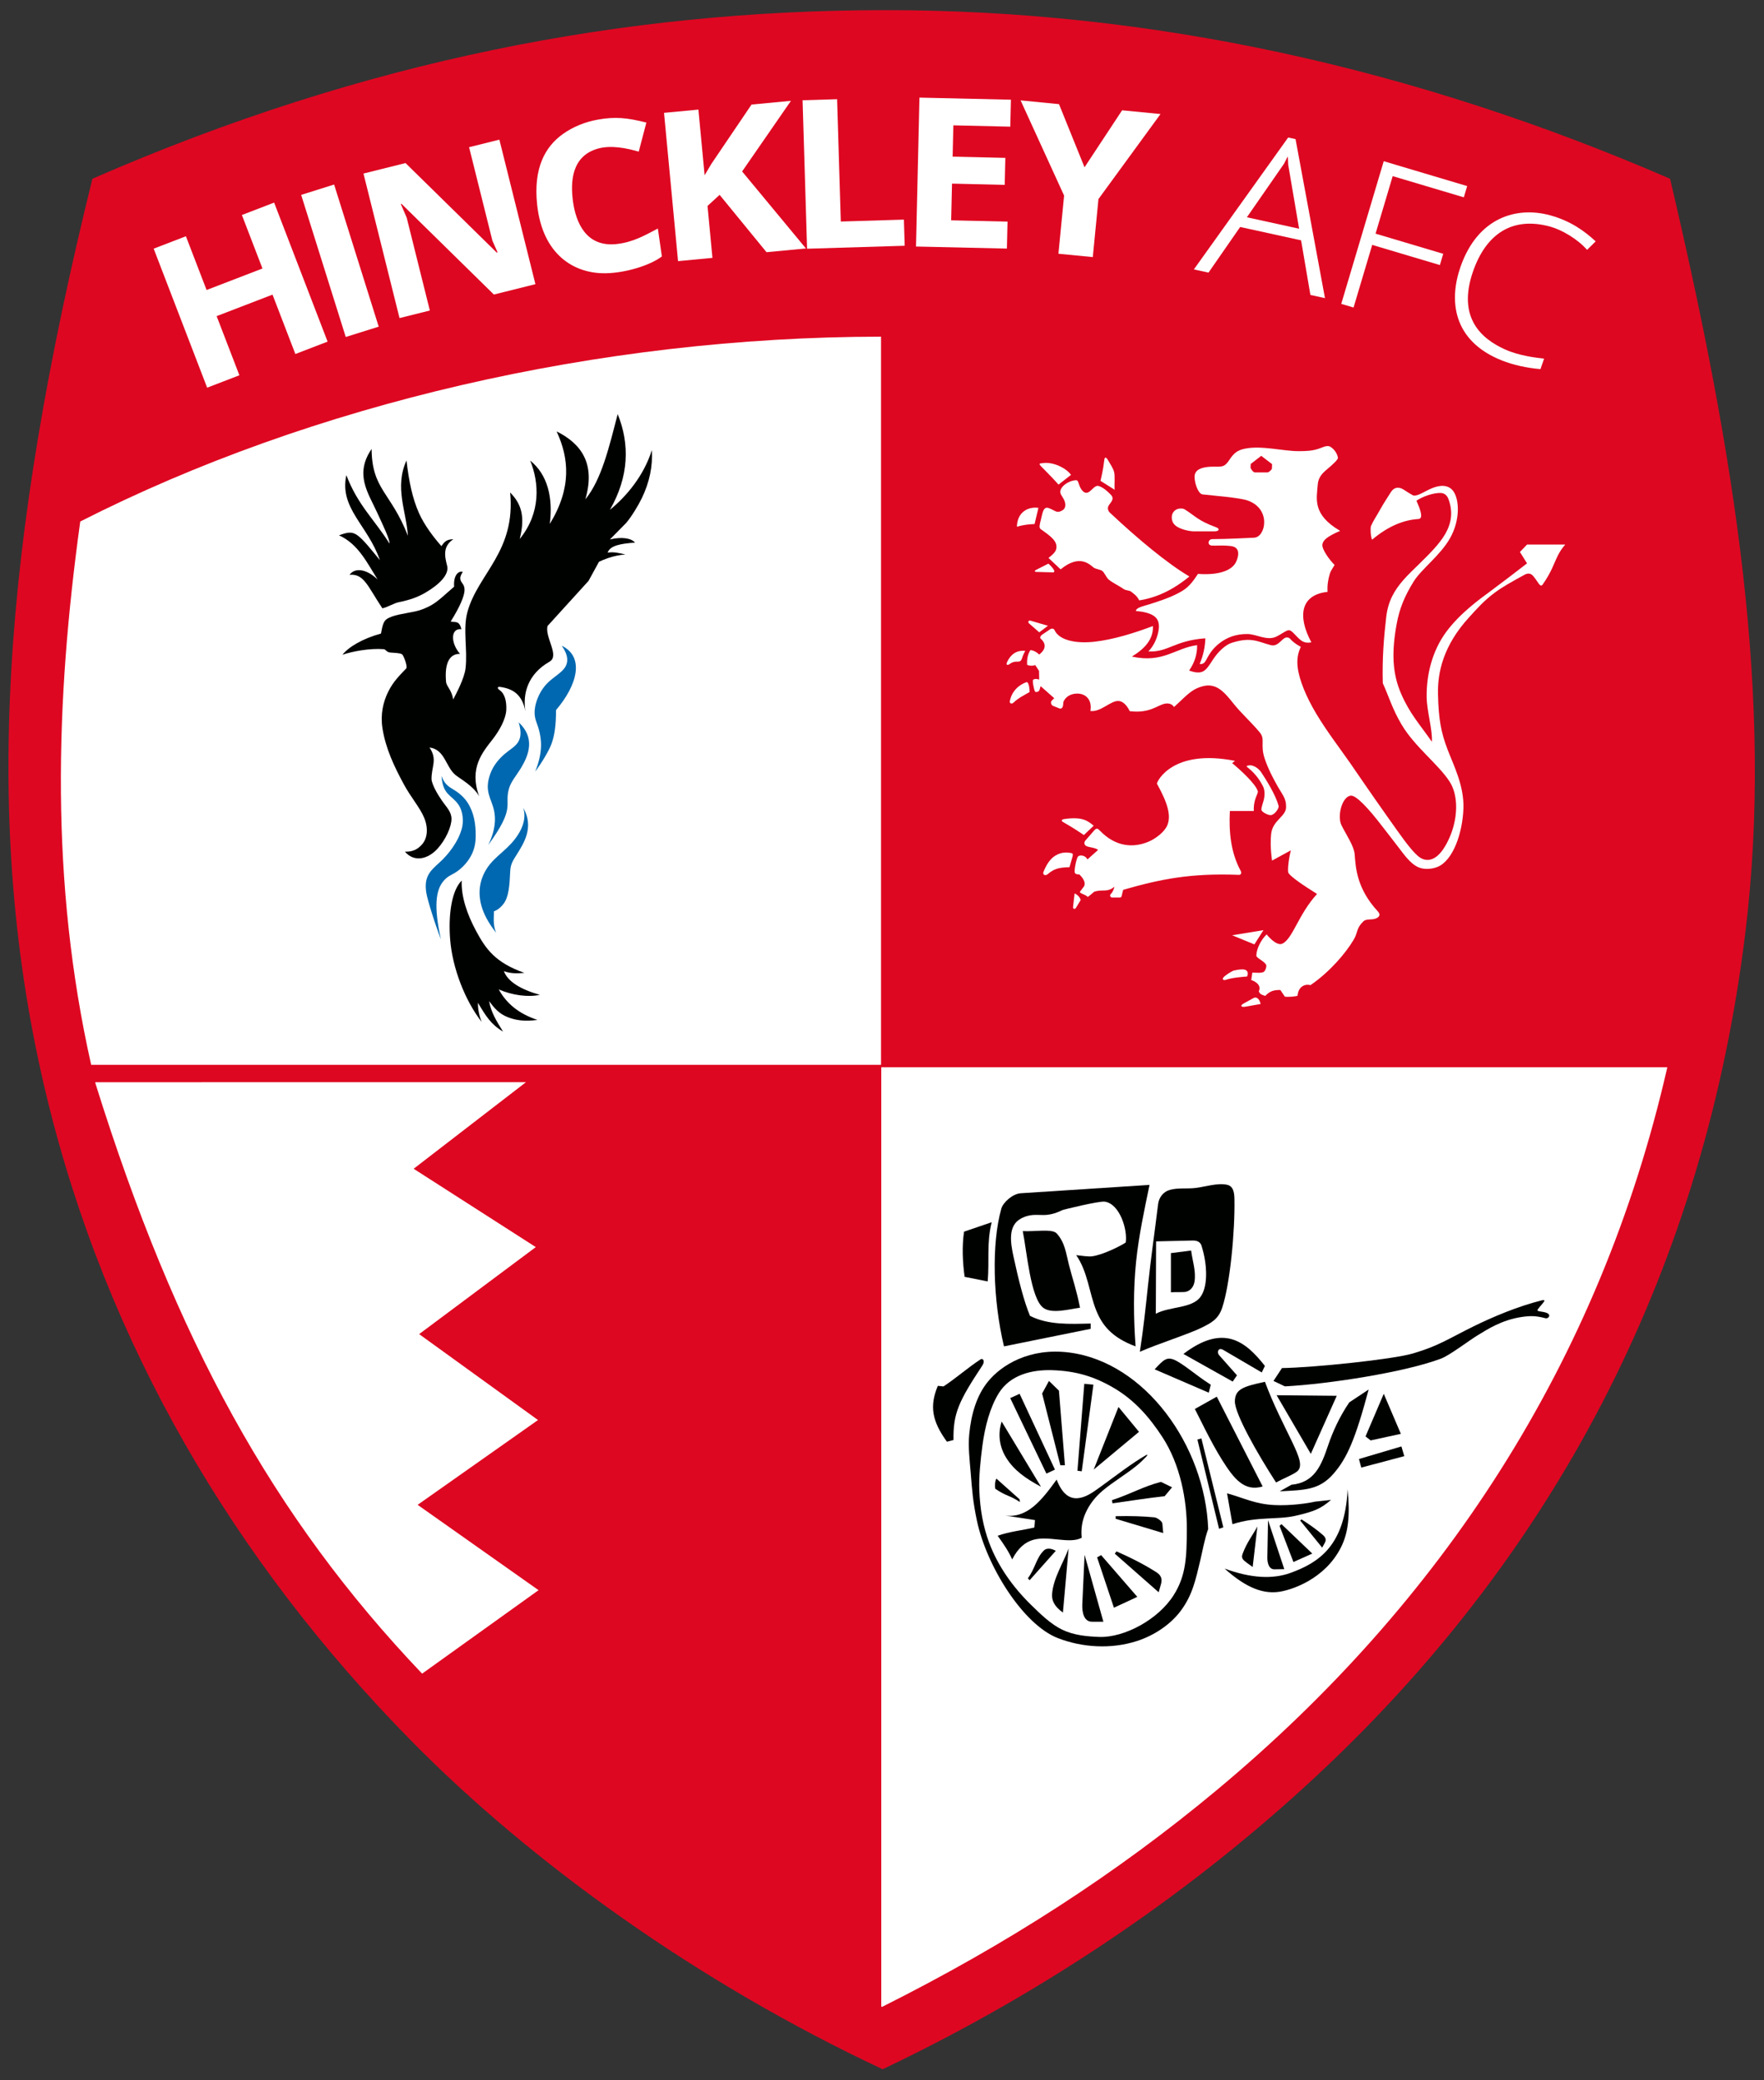 <?xml version="1.0" encoding="UTF-8" standalone="no"?>
<!-- Created with Inkscape (http://www.inkscape.org/) -->

<svg
   xmlns:dc="http://purl.org/dc/elements/1.1/"
   xmlns:cc="http://creativecommons.org/ns#"
   xmlns:rdf="http://www.w3.org/1999/02/22-rdf-syntax-ns#"
   xmlns:svg="http://www.w3.org/2000/svg"
   xmlns="http://www.w3.org/2000/svg"
   xmlns:sodipodi="http://sodipodi.sourceforge.net/DTD/sodipodi-0.dtd"
   xmlns:inkscape="http://www.inkscape.org/namespaces/inkscape"
   width="257"
   height="303"
   viewBox="0 0 257 303"
   id="svg2"
   version="1.1"
   inkscape:version="0.91 r13725"
   sodipodi:docname="hinckley afc.svg">
  <rect x="0" y="0" width="257" height="303" fill="#333333" stroke="none"/>
  <defs
     id="defs4" />
  <sodipodi:namedview
     id="base"
     pagecolor="#ffffff"
     bordercolor="#666666"
     borderopacity="1.0"
     inkscape:pageopacity="0.0"
     inkscape:pageshadow="2"
     inkscape:zoom="0.7"
     inkscape:cx="570.65152"
     inkscape:cy="171.24159"
     inkscape:document-units="px"
     inkscape:current-layer="layer1"
     showgrid="false"
     units="px"
     inkscape:window-width="1280"
     inkscape:window-height="744"
     inkscape:window-x="-4"
     inkscape:window-y="-4"
     inkscape:window-maximized="1" />
  <g
     inkscape:label="Layer 1"
     inkscape:groupmode="layer"
     id="layer1"
     transform="translate(0,-749.362)">
    <g
       id="g3349"
       transform="matrix(0.529,0,0,0.529,-28.998,678.112)">
      <path
         inkscape:connector-curvature="0"
         id="path3351"
         style="fill:#de0721;fill-rule:evenodd"
         d="m 80.263,183.908 c 75.238,-32.858 146.905,-46.343 217.911,-46.428 73.661,-0.088 146.178,15.896 216.596,46.428 18.144,77.18 28.561,143.872 20.7,207.838 -11.084,90.184 -50.406,168.845 -118.076,231.907 -33.048,30.797 -73.29,58.796 -119.483,80.757 C 246.919,680.536 200.888,647.328 168.07,613.971 119.244,564.345 84.12,504.676 67.634,436.438 49.505,361.39 55.624,283.751 80.263,183.908 Z" />
      <path
         inkscape:connector-curvature="0"
         id="path3353"
         style="fill:#ffffff;fill-rule:evenodd"
         d="m 81.034,432.656 118.646,-0.013 -30.941,23.842 33.639,21.568 -32.124,23.958 32.732,23.656 -33.149,23.348 33.303,23.498 -32.069,22.982 C 129.935,552.299 103.175,503.56 81.158,433.171 l -0.124,-0.515 z" />
      <path
         inkscape:connector-curvature="0"
         id="path3355"
         style="fill:#ffffff;fill-rule:evenodd"
         d="m 297.526,428.543 216.485,0 c -18.634,81.616 -62.524,147.765 -124.187,199.096 -27.404,22.812 -57.552,42.329 -92.089,59.608 l -0.209,-0.102 0,-258.602 z" />
      <path
         inkscape:connector-curvature="0"
         id="path3357"
         style="fill:#ffffff;fill-rule:evenodd"
         d="m 297.462,227.385 0,200.485 -217.537,0 c -11.296,-50.327 -9.917,-99.679 -3.007,-149.597 63.694,-32.365 142.825,-50.823 220.544,-50.889 z" />
      <g
         id="g3359">
        <g
           id="g3361">
          <path
             inkscape:connector-curvature="0"
             id="path3363"
             style="fill:#000200;fill-rule:evenodd"
             d="m 331.318,505.39 23.88,-4.833 0.004,-1.459 c -5.817,0.137 -11.674,0.439 -16.716,-2.114 -1.695,-4.117 -3.116,-9.705 -4.585,-16.52 -0.789,-3.66 -1.489,-8.229 1.959,-10.192 0.89,-0.507 1.592,-0.76 2.646,-0.96 1.053,-0.2 2.302,-0.111 3.658,-0.094 1.508,0.019 3.244,-0.361 5.158,-1.321 0.327,-0.164 10.23,-2.588 11.771,-2.356 4.113,0.619 6.312,7.708 5.753,11.261 -1.662,1.089 -6.508,3.47 -9.368,3.799 -0.837,0.096 -2.782,-0.139 -4.27,-0.334 3.209,4.601 3.566,10.399 5.528,15.243 1.575,3.889 4.152,7.418 10.832,9.88 -0.575,-7.946 -0.643,-15.696 0.139,-23.311 0.734,-7.154 2.256,-14.189 3.702,-21.155 l -35.481,2.305 c -2.237,0.145 -4.867,2.547 -5.339,4.227 -2.744,9.76 -2.314,25.146 0.732,37.931 z" />
          <path
             inkscape:connector-curvature="0"
             id="path3365"
             style="fill:#000200;fill-rule:evenodd"
             d="m 327.937,471.205 c -1.438,5.826 -0.602,10.472 -1.099,16.298 l -6.356,-1.26 c -0.55,-4.022 -0.759,-8.418 -0.157,-12.441 l 7.612,-2.598 z" />
          <path
             inkscape:connector-curvature="0"
             id="path3367"
             style="fill:#000200;fill-rule:evenodd"
             d="m 336.491,473.645 c 1.142,5.609 2.142,18.588 5.7,21.157 2.386,1.722 7.213,0.304 10.073,-0.055 -0.971,-4.956 -2.068,-7.936 -3.068,-11.871 -0.778,-3.06 -1.046,-6.064 -3.367,-8.601 -1.235,-1.349 -6.226,-0.42 -9.338,-0.63 z" />
          <path
             inkscape:connector-curvature="0"
             id="path3369"
             style="fill:#000200;fill-rule:evenodd"
             d="m 368.743,506.872 c 1.004,-6.503 1.58,-12.015 2.22,-18.066 0.797,-7.538 1.854,-14.824 2.802,-22.562 0.228,-1.857 1.417,-3.425 3.217,-3.937 2.26,-0.642 4.775,-0.249 7.147,-0.543 2.688,-0.333 6.023,-1.439 8.626,-0.874 1.747,0.379 2.007,2.151 2.04,3.937 0.165,8.916 -1.207,23.395 -3.374,29.92 -1.07,3.222 -3.115,4.205 -5.569,5.444 -3.458,1.746 -12.232,4.519 -17.11,6.682 z m 4.473,-30.392 -0.078,19.92 c 3.845,-2.047 9.83,-1.407 12.242,-4.567 1.036,-1.357 1.493,-3.356 1.586,-5.441 0.19,-4.267 -0.964,-7.715 -1.194,-8.574 -0.241,-0.902 -0.892,-1.613 -2.511,-1.575 l -10.045,0.236 z" />
          <path
             inkscape:connector-curvature="0"
             id="path3371"
             style="fill:#000200;fill-rule:evenodd"
             d="m 377.297,479.708 0,10.787 c 1.439,-0.079 2.822,-0.015 3.767,-0.079 1.127,-0.076 2.463,-1.004 2.746,-2.913 0.427,-2.878 -0.576,-5.617 -0.942,-8.503 l -5.572,0.709 z" />
        </g>
        <g
           id="g3373">
          <g
             id="g3375">
            <path
               inkscape:connector-curvature="0"
               id="path3377"
               style="fill:#000200;fill-rule:evenodd"
               d="m 326.912,515.079 c -3.122,3.822 -4.639,8.995 -5.164,14.552 -0.324,3.426 0.122,7.077 0.407,10.568 0.392,4.784 0.594,7.922 1.727,13.235 2.657,12.466 12.679,28.54 22.254,32.265 6.711,2.611 14.655,3.119 21.777,0.826 4.873,-1.569 9.31,-4.615 12.06,-8.284 3.285,-4.382 4.128,-8.611 5.381,-13.794 0.536,-2.217 1.221,-6.084 2.212,-8.799 -0.859,-22.857 -17.346,-45.919 -38.292,-48.573 -10.954,-1.387 -18.663,3.473 -22.363,8.003 z m -2.379,29.988 c -0.147,-3.901 0.302,-8.125 0.832,-12.21 0.707,-5.451 2.118,-10.659 4.493,-14.53 3.159,-5.148 9.209,-6.557 14.709,-6.387 6.628,0.204 11.734,1.783 17.086,4.94 5.712,3.37 9.801,8.114 13.31,13.5 4.96,7.612 6.765,17.492 6.72,25.423 -0.043,7.602 -0.221,12.65 -3.584,18.009 -4.342,6.92 -13.803,11.81 -20.506,11.573 -3.387,-0.12 -7.001,-0.446 -10.199,-1.978 -3.199,-1.532 -6.058,-4.352 -8.632,-6.87 -5.068,-4.958 -9.102,-10.671 -11.512,-17.066 -1.702,-4.519 -2.528,-9.409 -2.717,-14.405 z" />
            <path
               inkscape:connector-curvature="0"
               id="path3379"
               style="fill:#000200;fill-rule:evenodd"
               d="m 331.541,551.959 c 6.23,0.84 10.152,-4.193 14.281,-9.887 1.515,3.914 3.486,5.259 5.715,5.123 2.137,-0.13 4.054,-1.444 6.438,-3.18 3.973,-2.894 8.741,-6.578 12.486,-8.69 0.432,-0.243 0.477,-0.023 0,0.47 -0.793,0.819 -1.55,1.572 -2.41,2.282 -3.073,2.534 -6.55,4.517 -9.518,7.008 -2.13,1.788 -3.633,3.792 -4.665,6.014 -0.957,2.061 -1.406,4.354 -1.141,6.981 -3.346,1.825 -9.178,-0.692 -13.457,0.606 -2.089,0.634 -4.033,2.141 -5.689,5.359 -0.903,-2.092 -2.471,-4.421 -4.002,-6.514 3.296,-1.178 6.827,-1.491 10.122,-2.275 0.052,-0.68 0.105,-1.36 0.157,-2.04 -2.772,-0.418 -5.545,-0.837 -8.318,-1.256 z" />
            <path
               inkscape:connector-curvature="0"
               id="path3381"
               style="fill:#000200;fill-rule:evenodd"
               d="m 335.706,548.248 c 0,-0.289 -0.079,-0.459 -0.079,-0.748 l -6.395,-5.708 c -0.432,0.709 -0.432,2.126 -0.314,2.795 3.257,2.205 3.845,1.693 6.788,3.661 z" />
            <path
               inkscape:connector-curvature="0"
               id="path3383"
               style="fill:#000200;fill-rule:evenodd"
               d="m 330.683,526.084 10.829,17.952 c -4.198,-2.27 -7.416,-4.473 -9.613,-8.031 -1.75,-2.834 -2.381,-6.338 -1.216,-9.921 z" />
            <path
               inkscape:connector-curvature="0"
               id="path3385"
               style="fill:#000200;fill-rule:evenodd"
               d="m 333.038,519.628 9.966,20.786 2.354,-1.102 -9.731,-20.865 -2.589,1.181 z" />
            <path
               inkscape:connector-curvature="0"
               id="path3387"
               style="fill:#000200;fill-rule:evenodd"
               d="m 353.441,515.691 -1.883,23.936 1.177,0.157 3.217,-23.857 -2.511,-0.236 z" />
            <path
               inkscape:connector-curvature="0"
               id="path3389"
               style="fill:#000200;fill-rule:evenodd"
               d="m 346.849,538.13 1.256,0 -1.648,-20.55 -2.747,-2.677 -1.883,3.465 5.022,19.762 z" />
            <path
               inkscape:connector-curvature="0"
               id="path3391"
               style="fill:#000200;fill-rule:evenodd"
               d="m 362.857,522.068 -6.827,17.243 12.477,-10.393 -5.65,-6.85 z" />
            <path
               inkscape:connector-curvature="0"
               id="path3393"
               style="fill:#000200;fill-rule:evenodd"
               d="m 361.053,547.736 0.157,0.866 c 4.787,-0.656 9.73,-1.47 14.361,-1.968 l 2.041,-2.441 -3.061,-1.496 c -4.913,1.28 -8.126,3.252 -13.498,5.039 z" />
            <path
               inkscape:connector-curvature="0"
               id="path3395"
               style="fill:#000200;fill-rule:evenodd"
               d="m 362.073,552.145 0,0.709 13.105,3.937 -0.235,-2.598 c -0.063,-0.695 -1.504,-1.665 -2.197,-1.732 -2.982,-0.288 -6.435,-0.42 -10.672,-0.315 z" />
            <path
               inkscape:connector-curvature="0"
               id="path3397"
               style="fill:#000200;fill-rule:evenodd"
               d="m 361.838,562.46 12.085,10.629 0.628,-2.205 c 0.578,-2.03 -0.505,-2.846 -1.491,-3.464 -3.348,-2.099 -6.853,-3.884 -10.751,-5.59 l -0.471,0.63 z" />
            <path
               inkscape:connector-curvature="0"
               id="path3399"
               style="fill:#000200;fill-rule:evenodd"
               d="m 356.973,563.483 4.63,13.858 6.435,-2.992 -9.966,-11.495 -1.099,0.629 z" />
            <path
               inkscape:connector-curvature="0"
               id="path3401"
               style="fill:#000200;fill-rule:evenodd"
               d="m 353.52,562.775 5.179,18.424 -3.139,0 c -2.249,0 -2.768,-2.631 -2.668,-4.803 l 0.628,-13.621 z" />
            <path
               inkscape:connector-curvature="0"
               id="path3403"
               style="fill:#000200;fill-rule:evenodd"
               d="m 349.125,561.043 -1.57,17.637 c -2.485,-1.785 -3.108,-3.438 -2.982,-5.118 0.326,-4.329 3.034,-8.451 4.551,-12.519 z" />
            <path
               inkscape:connector-curvature="0"
               id="path3405"
               style="fill:#000200;fill-rule:evenodd"
               d="m 345.594,561.673 -7.22,8.11 -0.471,-0.551 c 2.014,-2.677 2.276,-5.579 4.394,-7.638 0.696,-0.676 1.857,-0.709 3.296,0.079 z" />
          </g>
          <path
             inkscape:connector-curvature="0"
             id="path3407"
             style="fill:#000200;fill-rule:evenodd"
             d="m 317.417,531.166 c -0.106,-7.311 1.399,-10.602 7.925,-20.477 0.872,-1.319 0.137,-2.126 -0.471,-1.73 -3.458,2.25 -6.644,5.101 -10.201,7.454 l -1.569,-0.157 c -2.311,5.508 -1.643,9.69 2.511,15.381 l 1.804,-0.471 z" />
        </g>
        <g
           id="g3409">
          <path
             inkscape:connector-curvature="0"
             id="path3411"
             style="fill:#000200;fill-rule:evenodd"
             d="m 387.724,518.139 -14.909,-6.434 c 2.511,-2.727 3.37,-3.476 5.493,-2.591 0.587,0.245 2.153,1.207 3.817,2.442 2.329,1.729 4.004,3.03 6.149,4.384 l -0.549,2.198 z" />
          <path
             inkscape:connector-curvature="0"
             id="path3413"
             style="fill:#000200;fill-rule:evenodd"
             d="m 394.315,515.079 -13.575,-7.609 c 11.025,-8.387 17.088,-3.495 22.442,3.295 l -0.863,1.804 -10.593,-6.2 c -1.446,-0.847 -1.8,0.713 -1.177,1.414 l 4.944,5.571 -1.177,1.726 z" />
          <path
             inkscape:connector-curvature="0"
             id="path3415"
             style="fill:#000200;fill-rule:evenodd"
             d="m 384.595,531.044 5.964,24.566 1.177,-0.394 -6.043,-24.487 -1.099,0.315 z" />
          <path
             inkscape:connector-curvature="0"
             id="path3417"
             style="fill:#000200;fill-rule:evenodd"
             d="m 389.931,519.234 12.634,24.723 c -5.118,1.538 -8.006,-2.276 -11.134,-7.232 -3.22,-5.103 -6.51,-12.187 -7.543,-14.105 l 6.043,-3.385 z" />
          <path
             inkscape:connector-curvature="0"
             id="path3419"
             style="fill:#000200;fill-rule:evenodd"
             d="m 406.254,542.855 c -5.103,-7.857 -11.379,-18.901 -11.343,-22.327 0.036,-3.37 2.283,-4.091 8.283,-5.388 2.345,6.331 5.19,11.756 7.384,16.324 2.127,4.427 3.192,7.154 1.326,8.478 -1.277,0.906 -3.453,1.732 -5.65,2.913 z" />
          <path
             inkscape:connector-curvature="0"
             id="path3421"
             style="fill:#000200;fill-rule:evenodd"
             d="m 406.411,518.84 9.417,16.141 7.141,-15.983 -16.558,-0.158 z" />
          <path
             inkscape:connector-curvature="0"
             id="path3423"
             style="fill:#000200;fill-rule:evenodd"
             d="m 431.758,517.265 c -3.708,13.844 -5.982,18.939 -9.684,23.19 -3.942,4.525 -7.911,4.474 -14.799,4.84 l 3.217,-1.811 c 6.34,-0.598 8.218,-5.248 10.116,-10.883 1.194,-3.546 3.086,-7.803 5.814,-11.793 l 5.336,-3.543 z" />
          <path
             inkscape:connector-curvature="0"
             id="path3425"
             style="fill:#000200;fill-rule:evenodd"
             d="m 435.917,518.446 -5.022,11.732 1.413,1.102 8.318,-1.811 -4.708,-11.023 z" />
          <path
             inkscape:connector-curvature="0"
             id="path3427"
             style="fill:#000200;fill-rule:evenodd"
             d="m 440.782,532.934 0.785,2.677 -11.849,3.15 -0.628,-2.362 11.692,-3.464 z" />
          <path
             inkscape:connector-curvature="0"
             id="path3429"
             style="fill:#000200;fill-rule:evenodd"
             d="m 392.756,545.846 1.491,8.504 c 6.776,-2.199 12.335,-1.175 17.305,-2.305 5.293,-1.204 7.052,-2.001 9.847,-4.388 l -4.42,0.484 c -1.787,0.425 -6.682,1.167 -11.255,0.933 -5.213,-0.267 -8.326,-1.934 -12.968,-3.228 z" />
          <path
             inkscape:connector-curvature="0"
             id="path3431"
             style="fill:#000200;fill-rule:evenodd"
             d="m 407.882,511.36 -2.336,3.543 3.139,1.496 c 11.729,-0.6 33.068,-3.866 43.05,-7.663 2.382,-0.906 7.596,-4.933 10.239,-6.526 2.399,-1.446 6.382,-4.081 11.865,-4.906 2.48,-0.372 4.041,-0.351 6.625,0.34 0.739,0.198 1.604,-0.834 0.512,-1.393 -0.559,-0.287 -1.405,-0.392 -2.058,-0.497 -0.839,-0.136 -0.844,-0.271 -0.223,-1.018 l 1.13,-1.359 c 0.679,-0.817 0.184,-0.806 -0.404,-0.66 -6.623,1.651 -13.626,4.626 -18.748,7.147 -7.019,3.455 -9.559,5.362 -16.741,7.479 -5.561,1.639 -27.383,3.893 -36.051,4.016 z" />
        </g>
        <g
           id="g3433">
          <path
             inkscape:connector-curvature="0"
             id="path3435"
             style="fill:#000200;fill-rule:evenodd"
             d="m 412.91,553.354 6.044,7.446 0.756,-1.378 c 0.528,-0.962 -0.048,-1.672 -0.578,-2.127 -1.801,-1.543 -3.724,-2.914 -5.887,-4.273 l -0.335,0.332 z" />
          <path
             inkscape:connector-curvature="0"
             id="path3437"
             style="fill:#000200;fill-rule:evenodd"
             d="m 407.214,554.8 3.827,9.957 5.189,-2.323 -8.489,-8.107 -0.527,0.472 z" />
          <path
             inkscape:connector-curvature="0"
             id="path3439"
             style="fill:#000200;fill-rule:evenodd"
             d="m 404.043,553.237 4.477,13.486 -2.69,0.049 c -1.525,0.028 -1.969,-1.684 -1.978,-3.159 l 0.191,-10.377 z" />
          <path
             inkscape:connector-curvature="0"
             id="path3441"
             style="fill:#000200;fill-rule:evenodd"
             d="m 401.115,554.987 -1.3,11.15 c -0.651,-0.481 -2.354,-1.634 -2.653,-2.088 -0.437,-0.664 -0.285,-1.098 -0.057,-1.707 1.126,-3.002 2.674,-4.909 4.01,-7.355 z" />
          <path
             inkscape:connector-curvature="0"
             id="path3443"
             style="fill:#000200;fill-rule:evenodd"
             d="m 425.972,544.739 c 0.69,7.258 0.189,11.949 -1.833,15.971 -4.448,8.849 -13.745,11.8 -17.116,12.264 -5.157,0.71 -9.914,-1.924 -14.934,-6.4 7.278,2.674 13.26,2.952 18.135,1.184 7.86,-2.849 14.977,-7.501 15.748,-23.02 z" />
        </g>
      </g>
      <g
         id="g3445">
        <path
           inkscape:connector-curvature="0"
           id="path3447"
           style="fill:#000200;fill-rule:evenodd"
           d="m 166.77,261.465 c 0.658,5.715 1.607,10.365 3.429,14.476 1.51,3.406 4.138,6.797 6.182,9.108 0.844,-1.179 1.374,-1.851 3.288,-1.896 -2.925,1.969 -2.411,4.584 -1.706,7.337 0.598,2.335 -2.044,5.085 -6.039,7.41 -2.172,1.264 -4.388,2.007 -7.217,2.578 -1.451,0.292 -2.871,1.292 -4.579,1.706 -4.002,-5.991 -5.055,-9.618 -9.039,-9.228 1.223,-1.769 4.216,-2.021 7.714,1.265 -2.898,-4.574 -5.323,-9.758 -10.625,-12.142 2.424,-0.883 3.585,-1.103 5.156,0.051 1.571,1.154 3.553,3.682 6.103,6.778 -3.33,-9.652 -11.209,-14.25 -9.233,-23.397 3.121,8.219 7.757,12.268 11.888,18.844 0.073,-1.165 -1.574,-4.584 -3.506,-8.756 -2.484,-5.364 -6.123,-10.414 -1.426,-17.296 0.088,11.21 5.356,11.934 9.992,23.902 -0.421,-6.745 -3.749,-13.363 -0.38,-20.74 z" />
        <path
           inkscape:connector-curvature="0"
           id="path3449"
           style="fill:#000200;fill-rule:evenodd"
           d="m 182.266,292.123 c -0.487,0.835 -0.709,1.325 -0.69,1.825 0.048,1.277 1.266,1.427 1.176,3.321 -0.073,1.542 -1.177,4.34 -3.811,8.535 1.213,0.335 2.363,-0.394 2.949,2.133 -2.959,-0.381 -3.053,3.736 -0.377,6.778 -3.363,-0.041 -4.276,3.396 -3.824,7.928 0.359,1.323 1.545,2.127 1.942,4.618 0.761,-1.449 3.071,-5.724 3.407,-8.592 0.599,-5.114 -0.8,-10.78 0.533,-15.562 2.935,-10.524 13.319,-16.575 11.746,-32.818 3.101,3.133 4.193,6.644 2.635,12.8 5.899,-7.258 5.355,-15.54 2.886,-21.585 4.758,3.807 6.327,10.123 5.396,17.443 6.082,-9.977 5.297,-18.092 1.882,-25.475 6.72,3.336 10.808,8.837 7.906,18.698 4.478,-5.428 6.569,-14.468 8.91,-23.467 3.378,8.319 3.106,17.198 -2.133,26.353 4.539,-3.681 9.349,-9.411 11.545,-16.439 0.267,4.45 -0.648,8.845 -2.742,13.191 -1.039,2.158 -2.85,5.095 -4.289,6.816 l -4.515,4.589 c 3.305,-0.795 5.94,-0.334 6.902,0.878 -3.974,0.272 -6.903,0.816 -7.529,2.761 1.673,-0.293 3.221,0.126 4.894,0.502 -3.535,0.251 -6.255,1.548 -7.279,2.008 l -2.886,5.271 -11.294,12.424 c -0.765,3.161 3.435,8.168 0.541,9.823 -5.955,3.405 -7.411,8.763 -6.627,13.583 -0.919,-4.435 -3.258,-6.141 -7.028,-6.652 -0.657,-0.089 -0.839,0.37 -0.078,0.887 1.447,0.983 1.953,3.135 1.837,5.468 -0.126,2.532 -1.905,5.69 -3.726,8.035 -2.841,3.659 -6.573,7.946 -3.743,15.727 -1.654,-2.945 -5.319,-4.847 -6.552,-5.882 -2.705,-2.272 -2.884,-7.016 -7.125,-7.545 2.317,3.409 0.439,5.316 0.565,8.914 0.28,1.542 1.481,3.727 2.928,5.815 1.125,1.624 2.536,2.919 2.565,4.887 0.031,2.11 -1.575,5.765 -3.864,8.261 -2.593,2.829 -6.359,3.849 -8.972,0.798 2.225,0.105 3.645,-0.73 4.802,-2.094 1.386,-1.633 1.691,-4.343 0.518,-7.211 -1.136,-2.78 -3.701,-5.685 -5.655,-9.316 -2.546,-4.73 -4.94,-9.68 -5.829,-15.265 -0.617,-3.873 0.144,-7.335 1.645,-10.295 1.329,-2.623 2.888,-4.175 4.896,-6.268 0.362,-0.378 -0.409,-2.828 -1.044,-3.773 -0.342,-0.509 -2.458,-0.505 -3.474,-0.619 -0.909,-0.102 -1.134,-0.862 -1.673,-0.905 -3.771,-0.309 -8.698,0.599 -11.378,1.533 1.636,-2.092 5.463,-4.434 10.605,-5.837 0.367,-1.899 0.606,-3.258 1.488,-3.913 1.667,-1.236 5.106,-1.568 8.007,-2.196 1.519,-0.329 3.12,-0.992 4.407,-1.73 1.893,-1.085 3.604,-2.796 6.245,-5.069 -0.23,-2.786 0.956,-4.429 2.377,-4.096 z" />
        <g
           id="g3451">
          <path
             inkscape:connector-curvature="0"
             id="path3453"
             style="fill:#0068b0;fill-rule:evenodd"
             d="m 176.411,348.335 c 0.387,5.397 2.81,5.14 4.713,7.968 1.261,1.873 1.363,4.587 0.924,6.337 -0.95,3.793 -3.846,7.409 -6.162,9.496 -2.624,2.365 -4.303,3.88 -3.688,8.212 0.279,1.969 2.496,8.98 4.056,12.95 -2.09,-9.279 -1.253,-13.422 0.428,-15.685 1.332,-1.793 2.485,-1.95 3.899,-2.91 0.967,-0.657 2.142,-1.666 3.248,-3.238 1.776,-2.524 1.982,-4.879 1.998,-6.576 0.033,-3.274 -0.451,-6.487 -2.268,-9.267 -0.681,-1.041 -1.484,-1.822 -2.333,-2.505 -1.985,-1.599 -3.661,-1.645 -4.815,-4.782 z" />
          <path
             inkscape:connector-curvature="0"
             id="path3455"
             style="fill:#0068b0;fill-rule:evenodd"
             d="m 197.672,333.574 c 1.75,5.786 -1.397,6.543 -3.932,8.755 -1.849,1.614 -3.207,3.439 -3.946,5.554 -1.665,4.763 0.375,6.599 1.098,10.025 0.463,2.196 0.432,5.279 -1.616,9.443 7.56,-10.406 4.448,-10.657 5.65,-15.314 0.547,-2.12 2.139,-3.834 3.433,-5.996 2.155,-3.603 3.859,-8.228 -0.686,-12.468 z" />
          <path
             inkscape:connector-curvature="0"
             id="path3457"
             style="fill:#0068b0;fill-rule:evenodd"
             d="m 198.927,357.116 c 3.092,5.38 0.069,9.862 -1.834,12.918 -0.997,1.601 -1.667,2.55 -1.757,4.515 -0.18,3.923 -0.381,7.083 -1.855,9.01 -0.727,0.951 -1.594,1.66 -2.637,2.059 0.052,1.338 -0.366,3.7 0.628,5.905 -2.133,-2.7 -3.417,-5.138 -4.057,-7.408 -1.371,-4.86 0.025,-9.371 3.553,-12.814 1.115,-1.088 2.354,-2.127 3.523,-3.232 2.845,-2.689 5.75,-6.88 4.436,-10.954 z" />
          <path
             inkscape:connector-curvature="0"
             id="path3459"
             style="fill:#0068b0;fill-rule:evenodd"
             d="m 209.521,312.473 c 6.371,3.099 4.289,10.856 -1.569,17.715 0.008,4.074 -0.385,7.056 -1.323,9.497 -0.688,1.79 -2.536,4.907 -4.406,7.431 2.182,-5.41 1.723,-8.899 1.024,-11.48 -0.617,-2.278 -1.561,-3.405 -1.056,-6.292 0.364,-2.079 1.491,-4.667 3.35,-6.535 1.823,-1.83 3.935,-2.845 4.928,-4.441 0.876,-1.408 0.883,-3.32 -0.948,-5.897 z" />
        </g>
        <path
           inkscape:connector-curvature="0"
           id="path3461"
           style="fill:#000200;fill-rule:evenodd"
           d="m 181.982,377.133 c -2.906,2.878 -3.693,9.774 -3.195,16.171 0.62,7.969 4.148,16.949 8.688,22.751 -0.732,-1.753 -1.072,-3.743 -1.02,-5.26 2.145,3.612 3.583,5.964 6.905,7.923 -1.792,-2.883 -3.309,-5.301 -3.845,-8.394 1.403,1.887 2.723,3.473 5.126,4.417 2.121,0.833 4.503,1.245 8.213,0.763 -5.225,-1.709 -8.586,-4.587 -10.672,-8.396 3.773,1.638 8.128,2.188 11.299,1.491 -5.394,-1.532 -8.834,-3.697 -9.887,-6.514 2.04,0.709 3.61,0.63 5.65,0.472 -8.109,-2.867 -10.653,-6.627 -13.312,-11.556 -2.421,-4.488 -4.148,-9.425 -3.951,-13.868 z" />
      </g>
      <g
         id="g3463">
        <path
           inkscape:connector-curvature="0"
           id="path3465"
           style="fill:#ffffff;fill-rule:evenodd"
           d="m 388.666,283.128 c 5.002,-0.044 8.151,-0.256 11.535,-0.392 3.22,-0.129 4.845,-8.035 -1.897,-10.282 -2.227,-0.742 -8.947,-1.257 -12.306,-1.645 -1.117,-0.129 -2.131,-2.811 -2.187,-4.725 -0.062,-2.098 1.945,-2.655 3.718,-2.841 1.629,-0.171 3.247,0.11 4.198,-0.28 0.713,-0.293 1.206,-0.957 1.687,-1.679 1.198,-1.8 2.127,-2.615 4.242,-3.055 4.61,-0.962 10.565,0.705 14.932,0.676 2.017,-0.013 3.461,-0.067 5.229,-0.605 1.061,-0.323 2.465,-1.183 3.413,-0.593 1.104,0.687 1.887,1.892 2.063,3.018 0.074,0.476 -1.366,1.81 -2.928,3.116 -1.378,1.153 -2.494,2.244 -2.642,4.367 -0.262,3.755 -1.563,8.124 6.174,12.64 -3.819,1.672 -4.702,2.633 -4.884,3.751 -0.201,1.239 1.876,4.172 3.314,5.587 0.154,0.152 -0.917,1.288 -1.292,2.553 -0.481,1.627 -0.709,3.263 -0.592,4.906 -7.314,0.784 -8.421,6.51 -4.472,13.888 -2.381,0.49 -3.254,-0.869 -4.824,-2.449 -1.158,-1.165 -1.406,-1.091 -2.837,-0.244 -0.671,0.397 -1.351,0.838 -2.067,1.169 -2.498,1.153 -5.406,-0.698 -7.738,-0.749 -3.252,-0.071 -5.779,0.93 -7.814,2.51 -1.658,1.287 -2.65,2.65 -3.594,4.47 -0.434,0.838 -0.884,1.411 -1.885,1.258 1.017,-2.362 1.502,-4.746 1.569,-7.063 -8.571,0.616 -10.241,3.899 -15.694,3.61 1.517,-1.545 2.335,-3.538 2.695,-5.186 0.403,-1.848 0.395,-3.674 -1.462,-4.766 -1.038,-0.611 -2.578,-1.004 -4.686,-1.186 0.128,-0.924 1.81,-1.248 3.805,-1.864 2.26,-0.699 4.969,-1.609 7.088,-2.642 2.72,-1.326 3.961,-2.196 6.213,-5.699 3.74,0.268 6.255,-0.204 7.947,-0.987 1.98,-0.916 2.541,-2.094 2.893,-3.171 0.569,-1.738 0.298,-3.299 -1.855,-3.523 -2.583,-0.269 -3.55,-0.051 -5.088,-0.115 -1.486,-0.062 -1.085,-1.768 0.026,-1.777 z m 10.604,-20.692 -0.039,0.984 c -0.011,0.29 0.725,1.339 1.177,1.339 l 3.492,0 c 0.361,0 1.207,-0.78 1.216,-1.063 l 0.039,-1.22 -2.982,-2.284 -2.903,2.244 z" />
        <path
           inkscape:connector-curvature="0"
           id="path3467"
           style="fill:#ffffff;fill-rule:evenodd"
           d="m 372.344,307.061 c -5.243,1.97 -10.897,3.719 -16.054,4.306 -5.49,0.625 -9.875,-0.536 -11.046,-3.201 -0.179,-0.407 -0.729,-0.545 -1.229,-0.208 l -2.152,1.451 c -0.531,0.357 -0.681,0.892 -0.464,1.083 1.353,1.191 1.779,2.758 -0.389,4.415 -0.751,-0.806 -1.937,-1.248 -2.404,-1.208 -0.545,0.762 -1.05,2.167 -0.904,4.058 0.861,0.292 1.407,0.309 2.229,0.05 l 1.043,1.593 0.049,2.385 c -0.523,-0.08 -0.812,-0.318 -1.61,-0.005 -0.41,0.161 0.177,2.779 0.439,3.276 0.173,0.33 0.972,0.13 1.181,-0.252 0.209,-0.383 0.229,-0.895 0.395,-1.186 l 3.727,3.3 c -0.188,0.279 -0.767,0.623 -0.853,0.987 -0.121,0.514 0.184,0.99 0.508,1.12 l 1.759,0.706 c 0.607,0.246 0.988,-0.285 1.042,-0.994 0.033,-0.426 0,-0.837 0.319,-1.263 0.873,-1.492 2.706,-1.978 4.191,-1.784 1.909,0.248 3.502,1.815 2.999,4.755 2.94,0.373 5.639,-3.006 7.884,-2.744 1.02,0.119 2.082,0.994 2.964,2.8 5.481,0.636 7.427,-1.558 9.613,-2.058 0.993,-0.227 2.059,0.044 2.569,0.909 1.935,-1.714 3.614,-3.584 5.372,-4.66 1.367,-0.836 3.11,-1.313 4.224,-1.274 2.794,0.097 4.589,2.235 6.793,4.998 2.136,2.678 4.888,5.111 7.221,7.921 1.601,1.927 0.055,3.352 1.38,7.264 0.979,2.888 2.134,4.982 2.941,6.487 1.912,3.563 2.962,4.186 2.933,6.846 -0.029,2.608 -3.709,3.568 -4.116,7.372 -0.17,1.592 -0.221,3.876 0.246,7.333 l 5.179,-2.822 c -0.534,2.066 -1.03,5.712 -0.632,6.276 0.813,1.152 4.126,3.399 7.851,5.728 -5.179,5.659 -6.71,12.407 -9.583,13.693 -1.059,0.474 -2.658,-0.58 -4.306,-2.551 -1.587,1.499 -2.754,3.985 -2.816,5.681 -0.282,0.767 2.356,1.693 2.712,2.779 0.128,0.389 -0.223,1.728 -0.87,1.948 -0.586,0.2 -1.303,0.178 -2.956,0.096 l -0.307,2.053 c 0.782,0.234 2.976,1.262 2.079,3.108 0.355,0.971 1.102,0.998 1.771,1.262 1.37,-1.431 2.531,-1.646 4.171,-1.624 l 1.246,1.843 c 0.739,0.114 3.012,-0.027 3.497,-0.285 0.207,-2.698 2.279,-3.296 3.559,-2.901 5.42,-3.722 9.752,-8.895 11.883,-12.492 1.278,-2.158 0.623,-3.08 2.699,-5.083 0.798,-0.77 2.353,-0.31 3.438,-0.779 0.885,-0.383 1.396,-1.007 0.514,-1.961 -5.895,-6.37 -6.082,-12.192 -6.376,-15.745 -0.187,-2.26 -2.278,-5.247 -3.622,-7.953 -1.266,-2.546 0.179,-8.006 2.608,-8.159 1.46,-0.092 4.873,3.562 8.519,8.326 1.511,1.974 3.19,4.081 4.67,6.039 1.677,2.219 3.166,4.224 5.086,5.218 1.643,0.85 3.93,0.707 5.579,0.03 4.305,-1.767 6.88,-9.404 7.115,-16.049 0.221,-6.242 -2.64,-11.764 -4.369,-16.277 -1.82,-4.748 -2.477,-8.392 -2.633,-15.319 -0.133,-5.915 1.48,-13.305 8.496,-20.988 2.163,-2.369 4.095,-4.624 7.251,-6.955 2.023,-1.494 4.503,-2.881 8.02,-4.805 0.701,-0.384 1.594,-0.666 2.423,0.274 1.354,1.536 1.926,3.398 2.652,2.36 2.504,-3.579 3.086,-5.817 4.173,-7.974 0.494,-0.98 1.093,-1.944 2.025,-3.009 -3.348,0 -7.167,0 -10.515,0 l -1.962,2.041 1.962,3.133 c -3.347,2.578 -6.782,5.231 -9.907,7.534 -3.348,2.466 -8.594,6.253 -12.344,11.329 -3.796,5.138 -5.475,11.618 -5.4,17.958 0.045,3.813 1.652,8.99 1.442,12.302 -3.471,-4.98 -6.033,-7.655 -8.45,-13.178 -2.482,-5.673 -2.669,-11.588 -1.225,-19.372 0.724,-3.905 2.028,-7.365 4.688,-11.619 2.155,-3.447 7.302,-7.121 10,-11.903 2.82,-4.997 2.592,-10.659 0.833,-13.005 -0.811,-1.081 -2.126,-1.561 -3.717,-1.328 -3.105,0.454 -5.422,2.837 -7.23,2.606 -2.272,-1.214 -2.861,-1.982 -3.937,-2.123 -1.132,-0.148 -1.815,0.478 -2.34,1.328 -0.898,1.453 -1.791,2.72 -2.755,4.46 -1.211,2.187 -1.873,3.038 -2.641,4.723 -0.208,0.747 -0.109,2.747 0.294,3.78 4.63,-3.894 8.85,-5.439 12.712,-5.699 0.641,-0.043 1.667,-0.326 -0.485,-5.036 1.456,-1.05 4.791,-2.316 6.892,-2.119 1.437,0.135 1.89,1.546 1.995,1.845 1.207,3.437 0.735,6.471 -0.92,9.362 -1.655,2.891 -4.494,5.639 -7.077,8.189 -1.586,1.565 -3.169,3.032 -4.49,4.551 -2.522,2.901 -4.223,5.844 -4.725,10.224 -0.649,5.655 -1.126,11.259 -0.938,18.193 1.558,3.347 2.583,7.033 5.183,11.401 3.655,6.143 10.065,10.867 13.174,15.622 2.262,3.46 2.165,8.416 1.153,12.224 -0.682,2.568 -1.77,4.817 -2.855,6.424 -2.07,3.069 -4.699,3.929 -7.062,1.829 -2.209,-1.964 -4.755,-5.715 -8.392,-10.841 -4.531,-6.385 -9.4,-13.532 -10.241,-14.743 -2.662,-3.837 -6.346,-8.595 -9.309,-13.555 -2.706,-4.53 -4.724,-9.325 -5.108,-12.843 -0.218,-1.997 0.022,-3.745 0.876,-5.524 -3.339,-1.861 -2.647,-2.564 -3.828,-2.596 -1.338,-0.037 -2.276,2.685 -4.451,2.115 -3.58,-0.938 -5.322,-2.349 -10.716,-0.649 -1.698,0.535 -3.448,2.248 -4.489,3.627 -1.735,2.297 -2.448,4.481 -4.638,4.547 -0.997,0.03 -1.776,-0.229 -2.637,-0.531 1.438,-2.066 2.25,-4.368 2.197,-6.986 -6.068,0.785 -9.311,5.034 -17.969,3.142 3.614,-2.199 5.935,-4.782 5.807,-8.398 z" />
        <path
           inkscape:connector-curvature="0"
           id="path3469"
           style="fill:#ffffff;fill-rule:evenodd"
           d="m 337.511,322.512 c 0.554,-0.184 0.882,1.472 0.863,2.716 -1.595,0.945 -2.953,1.516 -4.473,2.953 -0.458,0.432 -1.065,0.141 -0.981,-0.354 0.494,-2.894 2.645,-4.668 4.591,-5.315 z" />
        <path
           inkscape:connector-curvature="0"
           id="path3471"
           style="fill:#ffffff;fill-rule:evenodd"
           d="m 337.191,313.889 c -0.589,0.954 -0.839,1.922 -1.02,2.35 -0.397,0.939 -1.267,0.47 -2.177,0.717 -0.477,0.129 -0.912,0.392 -1.157,0.582 -0.48,0.373 -1.051,0.285 -0.667,-0.549 0.924,-2.006 2.511,-3.352 5.022,-3.099 z" />
        <path
           inkscape:connector-curvature="0"
           id="path3473"
           style="fill:#ffffff;fill-rule:evenodd"
           d="m 341.036,308.788 c 0.732,-0.575 1.661,-1.23 2.393,-1.805 l -4.826,-1.413 c -0.46,-0.135 -0.829,0.37 -0.353,0.785 l 2.786,2.432 z" />
        <path
           inkscape:connector-curvature="0"
           id="path3475"
           style="fill:#ffffff;fill-rule:evenodd"
           d="m 402.79,390.787 -2.511,3.923 -6.12,-2.511 8.631,-1.412 z" />
        <path
           inkscape:connector-curvature="0"
           id="path3477"
           style="fill:#ffffff;fill-rule:evenodd"
           d="m 400.004,409.503 c 1.196,-0.66 1.936,0.925 1.962,1.645 -1.151,0.143 -3.219,0.582 -4.394,0.745 -0.856,0.118 -1.368,-0.292 -0.214,-0.929 l 2.647,-1.46 z" />
        <path
           inkscape:connector-curvature="0"
           id="path3479"
           style="fill:#ffffff;fill-rule:evenodd"
           d="m 396.983,401.59 c 1.365,-0.026 1.779,0.886 1.295,1.96 -1.425,0.104 -4.24,0.347 -5.807,0.902 -0.813,0.288 -1.337,-0.245 -0.293,-1.047 0.827,-0.635 2.126,-1.508 2.654,-1.545 0.554,-0.132 1.334,-0.254 2.151,-0.269 z" />
        <g
           id="g3481">
          <path
             inkscape:connector-curvature="0"
             id="path3483"
             style="fill:#ffffff;fill-rule:evenodd"
             d="m 400.122,357.987 c -0.131,-3.458 1.331,-4.751 1.099,-5.492 -0.674,-2.155 -5.336,-6.307 -7.062,-7.69 l 0.785,-0.628 c -17.175,-3.402 -21.5,5.636 -21.5,6.279 3.066,5.497 3.939,8.89 2.852,11.476 -0.774,1.841 -3.204,3.644 -5.01,4.433 -4.222,1.844 -9.213,1.584 -13.615,-3.042 -0.369,-0.387 -0.799,-0.799 -1.455,-0.046 l -2.451,2.813 c -0.494,0.568 -0.368,1.302 0.354,1.595 0.818,0.333 2.457,0.404 3.12,1.013 l -2.942,2.629 c -0.497,-1.195 -2.132,-1.323 -2.589,-0.809 -0.319,0.359 -0.872,2.451 -0.93,4.048 -0.034,0.944 0.787,0.832 1.317,0.883 0.701,0.697 2.036,2.226 1.18,3.403 -0.159,0.218 -0.418,0.572 -0.679,0.902 -0.418,0.528 -0.584,0.617 0.2,0.981 0.557,0.259 1.336,0.554 1.595,0.924 0.449,-0.302 1.428,-1.152 1.752,-1.427 2.236,-0.812 3.57,0.306 5.61,-1.411 -0.141,0.451 -0.311,1.317 -0.981,1.98 -0.458,0.454 -0.09,1.003 0.314,1.003 l 2.119,-3e-4 c 0.638,0 0.458,-0.401 0.942,-2.117 10.24,-2.935 18.457,-4.643 31.936,-4.121 0.385,0.015 0.798,-0.425 0.432,-1.1 -2.794,-5.149 -3.263,-10.927 -2.982,-16.479 l 6.591,0 z" />
          <path
             inkscape:connector-curvature="0"
             id="path3485"
             style="fill:#ffffff;fill-rule:evenodd"
             d="m 398.17,345.621 c -0.372,0.194 2.317,1.273 4.515,5.617 0.538,1.063 0.477,2.714 0.117,3.939 -0.36,1.225 -0.752,2.367 -0.513,2.687 0.591,0.79 2.161,1.371 2.667,1.237 1.129,-0.298 2.163,-1.951 2.003,-2.537 -0.824,-3.013 -3.258,-6.91 -4.759,-9.197 -0.852,-1.299 -2.661,-2.46 -4.03,-1.747 z" />
          <path
             inkscape:connector-curvature="0"
             id="path3487"
             style="fill:#ffffff;fill-rule:evenodd"
             d="m 356.031,362.037 -2.707,2.559 c -0.926,-0.629 -3.037,-2.049 -5.611,-3.504 -1.011,-0.572 -0.219,-0.837 0.275,-0.905 4.853,-0.673 6.357,0.433 8.044,1.85 z" />
          <path
             inkscape:connector-curvature="0"
             id="path3489"
             style="fill:#ffffff;fill-rule:evenodd"
             d="m 350.773,380.658 c 0.981,0.538 1.334,0.958 1.687,1.811 l -1.32,2.179 c -0.278,0.459 -0.858,0.317 -0.794,-0.243 l 0.427,-3.748 z" />
          <path
             inkscape:connector-curvature="0"
             id="path3491"
             style="fill:#ffffff;fill-rule:evenodd"
             d="m 349.949,369.596 c 0.442,0.099 0.376,0.506 0.169,1.226 l -0.757,2.631 c -2.972,0.082 -4.214,0.42 -5.964,1.89 -0.789,0.662 -1.473,0.087 -1.216,-0.551 0.657,-1.632 1.649,-3.561 3.361,-4.572 1.77,-1.045 3.379,-0.855 4.408,-0.625 z" />
        </g>
        <g
           id="g3493">
          <path
             inkscape:connector-curvature="0"
             id="path3495"
             style="fill:#ffffff;fill-rule:evenodd"
             d="m 343.552,289.871 c 0.783,0.684 2.249,2.236 1.345,2.408 l -4.665,-0.124 c -0.478,-0.013 -0.609,-0.269 -0.053,-0.569 l 3.374,-1.715 z" />
          <path
             inkscape:connector-curvature="0"
             id="path3497"
             style="fill:#ffffff;fill-rule:evenodd"
             d="m 349.785,265.437 -3.451,2.684 c -0.723,-0.855 -2.769,-3.024 -4.859,-5.115 -0.821,-0.821 0.015,-0.722 0.507,-0.799 2.894,-0.45 6.558,1.413 7.803,3.23 z" />
          <path
             inkscape:connector-curvature="0"
             id="path3499"
             style="fill:#ffffff;fill-rule:evenodd"
             d="m 361.792,269.529 -3.883,-2.44 c 0.219,-1.098 0.703,-2.808 1.039,-5.746 0.132,-1.154 0.686,-0.527 0.941,-0.1 0.784,1.315 1.505,2.422 1.762,3.393 0.292,1.103 0.047,3.554 0.141,4.893 z" />
          <path
             inkscape:connector-curvature="0"
             id="path3501"
             style="fill:#ffffff;fill-rule:evenodd"
             d="m 382.388,293.41 c -4.865,3.981 -9.259,5.837 -13.81,6.59 -0.666,-1.313 -1.414,-1.738 -2.178,-2.362 -0.594,-0.486 -1.433,-0.289 -2.124,-0.781 -1.229,-0.876 -2.925,-1.602 -4.145,-2.624 -0.643,-0.539 -1.147,-1.983 -1.831,-2.408 -0.52,-0.324 -1.812,-0.501 -2.257,-0.844 -1.154,-0.888 -3.87,-3.838 -9.123,0.471 l -3.335,-3.142 c 0.798,-0.661 1.87,-1.445 2.112,-2.412 0.541,-2.16 -1.557,-3.595 -4.256,-5.517 -0.535,-0.381 -0.296,-1.268 0.044,-2.594 0.437,-1.705 0.599,-3.82 2.226,-3.189 1.94,0.752 2.107,1.518 3.696,0.611 1.016,-0.58 0.947,-1.816 0.509,-2.8 -0.438,-0.984 -1.243,-1.716 -1.072,-2.55 0.344,-1.669 2.791,-2.951 4.359,-2.951 0.84,0 0.553,1.862 1.948,3.107 0.544,0.485 1.151,0.479 1.805,-0.038 0.742,-0.586 1.546,-1.717 2.39,-1.487 1.24,0.338 2.483,1.455 3.416,2.428 1.325,1.384 -0.596,2.405 -0.793,3.43 -0.197,1.024 0.7,1.661 0.76,1.718 7.279,6.834 15.563,13.767 21.657,17.344 z" />
          <path
             inkscape:connector-curvature="0"
             id="path3503"
             style="fill:#ffffff;fill-rule:evenodd"
             d="m 340.807,274.522 -1.059,4.449 c -1.425,0.065 -2.929,0.171 -4.865,0.748 0.086,-4.133 3.185,-5.592 5.925,-5.196 z" />
          <path
             inkscape:connector-curvature="0"
             id="path3505"
             style="fill:#ffffff;fill-rule:evenodd"
             d="m 389.303,280.978 -5.729,3e-4 c -0.959,0 -3.038,-0.384 -4.44,-1.19 -1.09,-0.627 -1.585,-1.472 -1.602,-2.629 -0.016,-1.087 0.582,-1.804 1.225,-2.162 0.73,-0.406 1.856,-0.363 2.306,-0.082 2.965,1.847 3.617,3.096 8.71,4.96 1.051,0.385 0.876,1.102 -0.471,1.102 z" />
        </g>
      </g>
      <g
         id="g3507">
        <path
           inkscape:connector-curvature="0"
           id="path3509"
           style="fill:#ffffff;fill-rule:evenodd"
           d="m 159.115,224.625 -9.075,2.848 -12.28,-39.128 9.075,-2.848 12.28,39.128 z" />
        <path
           inkscape:connector-curvature="0"
           id="path3511"
           style="fill:#ffffff;fill-rule:evenodd"
           d="m 145.039,228.745 -8.877,3.416 -6.293,-16.353 -15.39,5.923 6.266,16.281 -8.877,3.416 -14.729,-38.274 8.877,-3.416 5.695,14.798 15.39,-5.923 -5.667,-14.726 8.877,-3.416 14.729,38.274 z" />
        <path
           inkscape:connector-curvature="0"
           id="path3513"
           style="fill:#ffffff;fill-rule:evenodd"
           d="m 202.274,212.93 -2.481,0.619 -5.86,1.462 -3.099,0.773 -25.469,-24.999 -0.151,0.096 1.603,3.715 6.383,25.587 -8.351,2.083 -9.927,-39.791 11.581,-2.889 25.146,24.673 0.183,-0.134 -1.41,-3.19 -6.415,-25.716 8.341,-2.081 9.927,39.791 z" />
        <path
           inkscape:connector-curvature="0"
           id="path3515"
           style="fill:#ffffff;fill-rule:evenodd"
           d="m 251.029,205.69 -9.47,0.896 -3.865,-40.828 9.47,-0.895 1.712,18.081 1.821,-3.077 11.098,-16.39 10.854,-1.028 -13.446,19.442 17.574,21.206 -10.854,1.028 -12.918,-15.789 -3.329,3.056 1.354,14.298 z" />
        <path
           inkscape:connector-curvature="0"
           id="path3517"
           style="fill:#ffffff;fill-rule:evenodd"
           d="m 277.097,203.171 -1.244,-40.881 9.507,-0.288 1.026,33.682 17.373,-0.529 0.219,7.198 -26.881,0.818 z" />
        <path
           inkscape:connector-curvature="0"
           id="path3519"
           style="fill:#ffffff;fill-rule:evenodd"
           d="m 332.127,203.133 0.172,-7.425 -15.525,-0.36 0.234,-10.101 14.517,0.337 0.172,-7.425 -14.518,-0.337 0.2,-8.624 15.68,0.364 0.172,-7.425 -25.189,-0.572 -0.95,40.999 25.035,0.568 z" />
        <path
           inkscape:connector-curvature="0"
           id="path3521"
           style="fill:#ffffff;fill-rule:evenodd"
           d="m 355.784,205.473 -9.467,-0.924 1.562,-16.013 -11.98,-26.208 10.574,1.032 7.03,17.389 10.353,-15.693 10.574,1.032 -17.088,23.404 -1.559,15.981 z" />
        <path
           inkscape:connector-curvature="0"
           id="path3523"
           style="fill:#ffffff;fill-rule:evenodd"
           d="m 232.832,168.441 -2.101,7.999 c -3.238,-0.94 -7.571,-1.849 -11.173,-0.854 -7.365,2.035 -7.677,9.203 -6.925,14.636 0.75,5.417 3.423,12.672 12.129,11.647 4.397,-0.518 7.529,-2.302 11.232,-4.261 l 1.11,7.679 c -3.248,2.498 -10.091,4.566 -15.52,4.64 -8.75,0.12 -17.365,-5.206 -18.83,-18.862 -1.082,-10.088 2.185,-15.969 7.066,-19.464 2.832,-2.028 6.196,-3.356 9.6,-3.97 4.739,-0.856 8.108,-0.548 13.411,0.809 z" />
      </g>
      <path
         inkscape:connector-curvature="0"
         id="path3525"
         style="fill:#ffffff;fill-rule:evenodd"
         d="m 435.912,179.073 3.388,1.009 -10e-4,0.004 19.594,5.837 -0.923,3.097 -19.594,-5.837 -4.717,15.836 18.637,5.551 -0.923,3.097 -18.637,-5.551 -5.138,17.247 -3.388,-1.009 11.701,-39.282 z" />
      <path
         inkscape:connector-curvature="0"
         id="path3527"
         style="fill:#ffffff;fill-rule:evenodd"
         d="m 409.409,177.883 -0.96,1.885 -10.228,14.743 14.385,3.151 -3.005,-17.622 -0.096,-2.139 -0.096,-0.017 z m -13.041,19.298 -8.718,12.566 -4.029,-0.882 25.968,-36.314 2.035,0.443 8.103,43.78 -4.013,-0.879 -2.564,-15.037 -16.782,-3.676 z" />
      <path
         inkscape:connector-curvature="0"
         id="path3529"
         style="fill:#ffffff;fill-rule:evenodd"
         d="m 494.282,201.144 -2.37,2.34 c -2.642,-3.02 -6.991,-5.532 -10.137,-6.397 -10.634,-2.925 -17.754,2.195 -21.277,12.348 -4.441,12.802 2.428,18.567 8.745,21.431 3.923,1.779 8.531,2.306 10.833,2.567 l -1.006,2.887 c -3.687,-0.318 -7.438,-1.111 -10.666,-2.402 -13.596,-5.436 -14.567,-16.62 -11.327,-25.83 4.8,-13.647 15.539,-16.619 24.667,-14.12 5.659,1.549 9.532,4.381 12.537,7.177 z" />
    </g>
  </g>
</svg>
